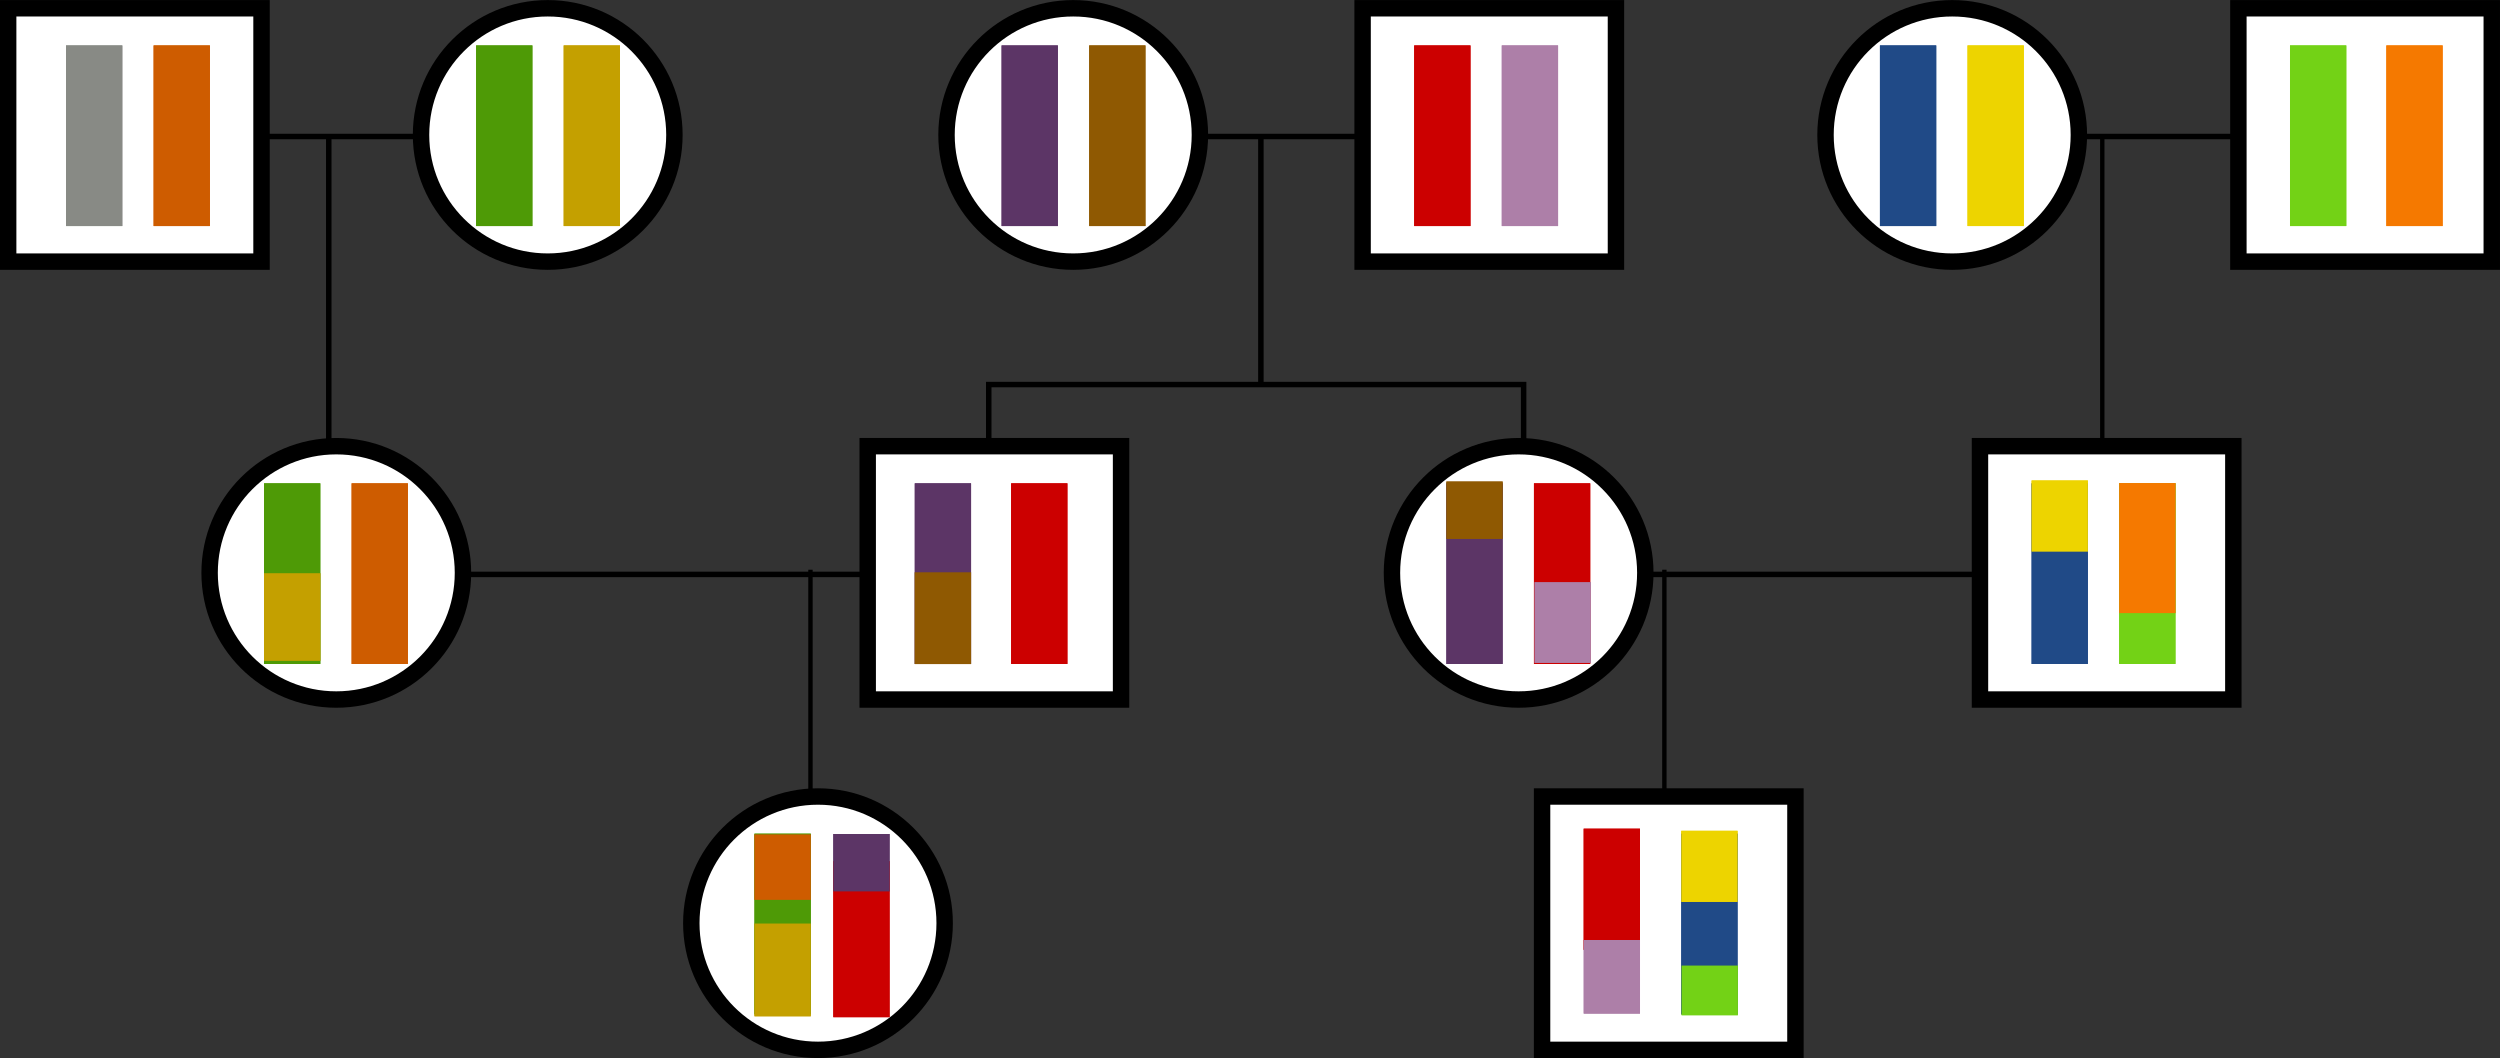 <?xml version="1.0" encoding="UTF-8" standalone="no"?>
<!-- Created with Inkscape (http://www.inkscape.org/) -->

<svg
   xmlns:dc="http://purl.org/dc/elements/1.1/"
   xmlns:cc="http://creativecommons.org/ns#"
   xmlns:rdf="http://www.w3.org/1999/02/22-rdf-syntax-ns#"
   xmlns:svg="http://www.w3.org/2000/svg"
   xmlns="http://www.w3.org/2000/svg"
   xmlns:sodipodi="http://sodipodi.sourceforge.net/DTD/sodipodi-0.dtd"
   xmlns:inkscape="http://www.inkscape.org/namespaces/inkscape"
   version="1.1"
   width="570.9"
   height="241.626"
   id="svg2"
   xml:space="preserve"
   inkscape:version="0.48.4 r9939"
   sodipodi:docname="pedigree-ibd-recombination.svg"><rect width="100%" height="100%" fill="#333333" stroke="none"/><sodipodi:namedview
     pagecolor="#ffffff"
     bordercolor="#666666"
     borderopacity="1"
     objecttolerance="10"
     gridtolerance="10"
     guidetolerance="10"
     inkscape:pageopacity="0"
     inkscape:pageshadow="2"
     inkscape:window-width="640"
     inkscape:window-height="480"
     id="namedview125"
     showgrid="false"
     inkscape:zoom="0.60781272"
     inkscape:cx="285.44977"
     inkscape:cy="120.8132"
     inkscape:window-x="0"
     inkscape:window-y="27"
     inkscape:window-maximized="0"
     inkscape:current-layer="svg2" /><defs
     id="defs6" /><g
     transform="matrix(1.25,0,0,-1.25,0,241.626)"
     id="g10"><g
       id="g12"><g
         transform="matrix(1,0,0,-1,0,193.301)"
         id="g14"><path
           d="m 304.062,152.652 0,-48.57"
           inkscape:connector-curvature="0"
           id="path16"
           style="fill:none;stroke:#000000;stroke-width:0.8;stroke-linecap:butt;stroke-linejoin:miter;stroke-miterlimit:4;stroke-opacity:1;stroke-dasharray:none" /></g><g
         transform="matrix(1,0,0,-1,0,193.301)"
         id="g18"><path
           d="m 292.863,104.938 76.285,0"
           inkscape:connector-curvature="0"
           id="path20"
           style="fill:none;stroke:#000000;stroke-width:1;stroke-linecap:butt;stroke-linejoin:miter;stroke-miterlimit:4;stroke-opacity:1;stroke-dasharray:none" /></g><g
         transform="matrix(1,0,0,-1,0,193.301)"
         id="g22"><path
           d="m 384.062,88.652 0,-64"
           inkscape:connector-curvature="0"
           id="path24"
           style="fill:none;stroke:#000000;stroke-width:0.8;stroke-linecap:butt;stroke-linejoin:miter;stroke-miterlimit:4;stroke-opacity:1;stroke-dasharray:none" /></g><g
         transform="matrix(1,0,0,-1,0,193.301)"
         id="g26"><path
           d="m 300.578,104.652 c 0,12.782 -10.363,23.145 -23.144,23.145 -12.782,0 -23.141,-10.363 -23.141,-23.145 0,-12.781 10.359,-23.14 23.141,-23.14 12.781,0 23.144,10.359 23.144,23.14 z"
           inkscape:connector-curvature="0"
           id="path28"
           style="fill:#ffffff;fill-opacity:1;fill-rule:nonzero;stroke:#000000;stroke-width:3;stroke-linecap:butt;stroke-linejoin:miter;stroke-miterlimit:4;stroke-opacity:1;stroke-dasharray:none" /></g><g
         transform="matrix(1,0,0,-1,0,193.301)"
         id="g30"><path
           d="m 361.719,81.512 46.285,0 0,46.285 -46.285,0 0,-46.285 z"
           inkscape:connector-curvature="0"
           id="path32"
           style="fill:#ffffff;fill-opacity:1;fill-rule:nonzero;stroke:#000000;stroke-width:3;stroke-linecap:butt;stroke-linejoin:miter;stroke-miterlimit:4;stroke-opacity:1;stroke-dasharray:none" /></g><g
         transform="matrix(1,0,0,-1,0,193.301)"
         id="g34"><path
           d="m 212.07,24.938 44.285,0"
           inkscape:connector-curvature="0"
           id="path36"
           style="fill:none;stroke:#000000;stroke-width:1;stroke-linecap:butt;stroke-linejoin:miter;stroke-miterlimit:4;stroke-opacity:1;stroke-dasharray:none" /></g><g
         transform="matrix(1,0,0,-1,0,193.301)"
         id="g38"><path
           d="m 248.93,1.512 46.285,0 0,46.285 -46.285,0 0,-46.285 z"
           inkscape:connector-curvature="0"
           id="path40"
           style="fill:#ffffff;fill-opacity:1;fill-rule:nonzero;stroke:#000000;stroke-width:3;stroke-linecap:butt;stroke-linejoin:miter;stroke-miterlimit:4;stroke-opacity:1;stroke-dasharray:none" /></g><g
         transform="matrix(1,0,0,-1,0,193.301)"
         id="g42"><path
           d="m 372.07,24.938 44.285,0"
           inkscape:connector-curvature="0"
           id="path44"
           style="fill:none;stroke:#000000;stroke-width:1;stroke-linecap:butt;stroke-linejoin:miter;stroke-miterlimit:4;stroke-opacity:1;stroke-dasharray:none" /></g><g
         transform="matrix(1,0,0,-1,0,193.301)"
         id="g46"><path
           d="m 379.785,24.652 c 0,12.782 -10.363,23.145 -23.144,23.145 -12.782,0 -23.141,-10.363 -23.141,-23.145 0,-12.781 10.359,-23.14 23.141,-23.14 12.781,0 23.144,10.359 23.144,23.14 z"
           inkscape:connector-curvature="0"
           id="path48"
           style="fill:#ffffff;fill-opacity:1;fill-rule:nonzero;stroke:#000000;stroke-width:3;stroke-linecap:butt;stroke-linejoin:miter;stroke-miterlimit:4;stroke-opacity:1;stroke-dasharray:none" /></g><g
         transform="matrix(1,0,0,-1,0,193.301)"
         id="g50"><path
           d="m 408.926,1.512 46.289,0 0,46.285 -46.289,0 0,-46.285 z"
           inkscape:connector-curvature="0"
           id="path52"
           style="fill:#ffffff;fill-opacity:1;fill-rule:nonzero;stroke:#000000;stroke-width:3;stroke-linecap:butt;stroke-linejoin:miter;stroke-miterlimit:4;stroke-opacity:1;stroke-dasharray:none" /></g><g
         transform="matrix(1,0,0,-1,0,193.301)"
         id="g54"><path
           d="m 60.062,88.082 0,-63.43"
           inkscape:connector-curvature="0"
           id="path56"
           style="fill:none;stroke:#000000;stroke-width:1;stroke-linecap:butt;stroke-linejoin:miter;stroke-miterlimit:4;stroke-opacity:1;stroke-dasharray:none" /></g><g
         transform="matrix(-1,0,0,-1,0,193.301)"
         id="g58"><path
           d="m -172.918,24.652 c 0,12.782 -10.363,23.145 -23.144,23.145 -12.782,0 -23.145,-10.363 -23.145,-23.145 0,-12.781 10.363,-23.14 23.145,-23.14 12.781,0 23.144,10.359 23.144,23.14 z"
           inkscape:connector-curvature="0"
           id="path60"
           style="fill:#ffffff;fill-opacity:1;fill-rule:nonzero;stroke:#000000;stroke-width:3;stroke-linecap:butt;stroke-linejoin:miter;stroke-miterlimit:4;stroke-opacity:1;stroke-dasharray:none" /></g><g
         transform="matrix(1,0,0,-1,0,193.301)"
         id="g62"><path
           d="m 76.52,104.938 89.429,0"
           inkscape:connector-curvature="0"
           id="path64"
           style="fill:none;stroke:#000000;stroke-width:1;stroke-linecap:butt;stroke-linejoin:miter;stroke-miterlimit:4;stroke-opacity:1;stroke-dasharray:none" /></g><g
         transform="matrix(1,0,0,-1,0,193.301)"
         id="g66"><path
           d="m 84.578,104.652 c 0,12.782 -10.363,23.145 -23.144,23.145 -12.782,0 -23.141,-10.363 -23.141,-23.145 0,-12.781 10.359,-23.14 23.141,-23.14 12.781,0 23.144,10.359 23.144,23.14 z"
           inkscape:connector-curvature="0"
           id="path68"
           style="fill:#ffffff;fill-opacity:1;fill-rule:nonzero;stroke:#000000;stroke-width:3;stroke-linecap:butt;stroke-linejoin:miter;stroke-miterlimit:4;stroke-opacity:1;stroke-dasharray:none" /></g><g
         transform="matrix(1,0,0,-1,0,193.301)"
         id="g70"><path
           d="m 148.062,152.652 0,-48.57"
           inkscape:connector-curvature="0"
           id="path72"
           style="fill:none;stroke:#000000;stroke-width:0.8;stroke-linecap:butt;stroke-linejoin:miter;stroke-miterlimit:4;stroke-opacity:1;stroke-dasharray:none" /></g><g
         transform="matrix(1,0,0,-1,0,193.301)"
         id="g74"><path
           d="m 158.52,81.512 46.285,0 0,46.285 -46.285,0 0,-46.285 z"
           inkscape:connector-curvature="0"
           id="path76"
           style="fill:#ffffff;fill-opacity:1;fill-rule:nonzero;stroke:#000000;stroke-width:3;stroke-linecap:butt;stroke-linejoin:miter;stroke-miterlimit:4;stroke-opacity:1;stroke-dasharray:none" /></g><g
         transform="matrix(1,0,0,-1,0,193.301)"
         id="g78"><path
           d="m 172.578,168.652 c 0,12.782 -10.363,23.145 -23.144,23.145 -12.782,0 -23.141,-10.363 -23.141,-23.145 0,-12.781 10.359,-23.14 23.141,-23.14 12.781,0 23.144,10.359 23.144,23.14 z"
           inkscape:connector-curvature="0"
           id="path80"
           style="fill:#ffffff;fill-opacity:1;fill-rule:nonzero;stroke:#000000;stroke-width:3;stroke-linecap:butt;stroke-linejoin:miter;stroke-miterlimit:4;stroke-opacity:1;stroke-dasharray:none" /></g><g
         transform="matrix(1,0,0,-1,0,193.301)"
         id="g82"><path
           d="m 281.719,145.512 46.285,0 0,46.285 -46.285,0 0,-46.285 z"
           inkscape:connector-curvature="0"
           id="path84"
           style="fill:#ffffff;fill-opacity:1;fill-rule:nonzero;stroke:#000000;stroke-width:3;stroke-linecap:butt;stroke-linejoin:miter;stroke-miterlimit:4;stroke-opacity:1;stroke-dasharray:none" /></g><g
         transform="matrix(1,0,0,-1,0,193.301)"
         id="g86"><path
           d="m 180.633,82.254 0,-12 97.715,0 0,12"
           inkscape:connector-curvature="0"
           id="path88"
           style="fill:none;stroke:#000000;stroke-width:1;stroke-linecap:butt;stroke-linejoin:miter;stroke-miterlimit:4;stroke-opacity:1;stroke-dasharray:none" /></g><g
         transform="matrix(1,0,0,-1,0,193.301)"
         id="g90"><path
           d="m 230.348,24.652 0,45.993"
           inkscape:connector-curvature="0"
           id="path92"
           style="fill:none;stroke:#000000;stroke-width:1;stroke-linecap:butt;stroke-linejoin:miter;stroke-miterlimit:4;stroke-opacity:1;stroke-dasharray:none" /></g><g
         transform="matrix(1,0,0,-1,0,193.301)"
         id="g94"><path
           d="m 84.633,24.938 -44.285,0"
           inkscape:connector-curvature="0"
           id="path96"
           style="fill:none;stroke:#000000;stroke-width:1;stroke-linecap:butt;stroke-linejoin:miter;stroke-miterlimit:4;stroke-opacity:1;stroke-dasharray:none" /></g><g
         transform="matrix(-1,0,0,-1,0,193.301)"
         id="g98"><path
           d="m -76.918,24.652 c 0,12.782 -10.363,23.145 -23.144,23.145 -12.782,0 -23.145,-10.363 -23.145,-23.145 0,-12.781 10.363,-23.14 23.145,-23.14 12.781,0 23.144,10.359 23.144,23.14 z"
           inkscape:connector-curvature="0"
           id="path100"
           style="fill:#ffffff;fill-opacity:1;fill-rule:nonzero;stroke:#000000;stroke-width:3;stroke-linecap:butt;stroke-linejoin:miter;stroke-miterlimit:4;stroke-opacity:1;stroke-dasharray:none" /></g><g
         transform="matrix(-1,0,0,-1,0,193.301)"
         id="g102"><path
           d="m -1.492,1.512 -46.285,0 0,46.285 46.285,0 0,-46.285 z"
           inkscape:connector-curvature="0"
           id="path104"
           style="fill:#ffffff;fill-opacity:1;fill-rule:nonzero;stroke:#000000;stroke-width:3;stroke-linecap:butt;stroke-linejoin:miter;stroke-miterlimit:4;stroke-opacity:1;stroke-dasharray:none" /></g><path
         d="m 264.234,105.004 10.285,0 0,-33 -10.285,0 0,33 z"
         inkscape:connector-curvature="0"
         id="path106"
         style="fill:#5c3566;fill-opacity:1;fill-rule:nonzero;stroke:none" /><path
         d="m 280.234,105.004 10.285,0 0,-33 -10.285,0 0,33 z"
         inkscape:connector-curvature="0"
         id="path108"
         style="fill:#cc0000;fill-opacity:1;fill-rule:nonzero;stroke:none" /><path
         d="m 371.148,105.004 10.285,0 0,-33 -10.285,0 0,33 z"
         inkscape:connector-curvature="0"
         id="path110"
         style="fill:#204a87;fill-opacity:1;fill-rule:nonzero;stroke:none" /><path
         d="m 387.148,105.004 10.285,0 0,-33 -10.285,0 0,33 z"
         inkscape:connector-curvature="0"
         id="path112"
         style="fill:#73d216;fill-opacity:1;fill-rule:nonzero;stroke:none" /><path
         d="m 258.355,185.004 10.285,0 0,-33 -10.285,0 0,33 z"
         inkscape:connector-curvature="0"
         id="path114"
         style="fill:#cc0000;fill-opacity:1;fill-rule:nonzero;stroke:none" /><path
         d="m 274.355,185.004 10.285,0 0,-33 -10.285,0 0,33 z"
         inkscape:connector-curvature="0"
         id="path116"
         style="fill:#ad7fa8;fill-opacity:1;fill-rule:nonzero;stroke:none" /><path
         d="m 343.441,185.004 10.285,0 0,-33 -10.285,0 0,33 z"
         inkscape:connector-curvature="0"
         id="path118"
         style="fill:#204a87;fill-opacity:1;fill-rule:nonzero;stroke:none" /><path
         d="m 359.441,185.004 10.285,0 0,-33 -10.285,0 0,33 z"
         inkscape:connector-curvature="0"
         id="path120"
         style="fill:#edd400;fill-opacity:1;fill-rule:nonzero;stroke:none" /><path
         d="m 418.355,185.004 10.285,0 0,-33 -10.285,0 0,33 z"
         inkscape:connector-curvature="0"
         id="path122"
         style="fill:#73d216;fill-opacity:1;fill-rule:nonzero;stroke:none" /><path
         d="m 435.957,185.004 10.285,0 0,-33 -10.285,0 0,33 z"
         inkscape:connector-curvature="0"
         id="path124"
         style="fill:#f57900;fill-opacity:1;fill-rule:nonzero;stroke:none" /><path
         d="m 198.977,185.004 10.285,0 0,-33 -10.285,0 0,33 z"
         inkscape:connector-curvature="0"
         id="path126"
         style="fill:#8f5902;fill-opacity:1;fill-rule:nonzero;stroke:none" /><path
         d="m 182.977,185.004 10.285,0 0,-33 -10.285,0 0,33 z"
         inkscape:connector-curvature="0"
         id="path128"
         style="fill:#5c3566;fill-opacity:1;fill-rule:nonzero;stroke:none" /><path
         d="m 48.234,105.004 10.285,0 0,-33 -10.285,0 0,33 z"
         inkscape:connector-curvature="0"
         id="path130"
         style="fill:#4e9a06;fill-opacity:1;fill-rule:nonzero;stroke:none" /><path
         d="m 64.234,105.004 10.285,0 0,-33 -10.285,0 0,33 z"
         inkscape:connector-curvature="0"
         id="path132"
         style="fill:#ce5c00;fill-opacity:1;fill-rule:nonzero;stroke:none" /><path
         d="m 167.117,105.004 10.285,0 0,-33 -10.285,0 0,33 z"
         inkscape:connector-curvature="0"
         id="path134"
         style="fill:#5c3566;fill-opacity:1;fill-rule:nonzero;stroke:none" /><path
         d="m 184.719,105.004 10.285,0 0,-33 -10.285,0 0,33 z"
         inkscape:connector-curvature="0"
         id="path136"
         style="fill:#cc0000;fill-opacity:1;fill-rule:nonzero;stroke:none" /><path
         d="m 137.832,41.004 10.289,0 0,-33 -10.289,0 0,33 z"
         inkscape:connector-curvature="0"
         id="path138"
         style="fill:#4e9a06;fill-opacity:1;fill-rule:nonzero;stroke:none" /><path
         d="m 137.832,24.582 10.289,0 0,-16.945 -10.289,0 0,16.945 z"
         inkscape:connector-curvature="0"
         id="path140"
         style="fill:#c4a000;fill-opacity:1;fill-rule:nonzero;stroke:none" /><path
         d="m 137.832,40.864 10.289,0 0,-11.957 -10.289,0 0,11.957 z"
         inkscape:connector-curvature="0"
         id="path142"
         style="fill:#ce5c00;fill-opacity:1;fill-rule:nonzero;stroke:none" /><path
         d="m 152.234,35.973 10.285,0 0,-28.5 -10.285,0 0,28.5 z"
         inkscape:connector-curvature="0"
         id="path144"
         style="fill:#cc0000;fill-opacity:1;fill-rule:nonzero;stroke:none" /><path
         d="m 289.316,41.914 10.285,0 0,-22.141 -10.285,0 0,22.141 z"
         inkscape:connector-curvature="0"
         id="path146"
         style="fill:#cc0000;fill-opacity:1;fill-rule:nonzero;stroke:none" /><path
         d="m 289.324,21.575 10.285,0 0,-13.445 -10.285,0 0,13.445 z"
         inkscape:connector-curvature="0"
         id="path148"
         style="fill:#ad7fa8;fill-opacity:1;fill-rule:nonzero;stroke:none" /><path
         d="m 48.234,88.582 10.285,0 0,-16.012 -10.285,0 0,16.012 z"
         inkscape:connector-curvature="0"
         id="path150"
         style="fill:#c4a000;fill-opacity:1;fill-rule:nonzero;stroke:none" /><path
         d="m 280.32,86.957 10.285,0 0,-14.77 -10.285,0 0,14.77 z"
         inkscape:connector-curvature="0"
         id="path152"
         style="fill:#ad7fa8;fill-opacity:1;fill-rule:nonzero;stroke:none" /><path
         d="m 264.234,105.332 10.285,0 0,-10.492 -10.285,0 0,10.492 z"
         inkscape:connector-curvature="0"
         id="path154"
         style="fill:#8f5902;fill-opacity:1;fill-rule:nonzero;stroke:none" /><path
         d="m 167.117,88.75 10.285,0 0,-16.762 -10.285,0 0,16.762 z"
         inkscape:connector-curvature="0"
         id="path156"
         style="fill:#8f5902;fill-opacity:1;fill-rule:nonzero;stroke:none" /><path
         d="m 387.148,105.051 10.285,0 0,-23.758 -10.285,0 0,23.758 z"
         inkscape:connector-curvature="0"
         id="path158"
         style="fill:#f57900;fill-opacity:1;fill-rule:nonzero;stroke:none" /><path
         d="m 371.148,105.524 10.285,0 0,-13.004 -10.285,0 0,13.004 z"
         inkscape:connector-curvature="0"
         id="path160"
         style="fill:#edd400;fill-opacity:1;fill-rule:nonzero;stroke:none" /><path
         d="m 152.234,40.938 10.285,0 0,-10.484 -10.285,0 0,10.484 z"
         inkscape:connector-curvature="0"
         id="path162"
         style="fill:#5c3566;fill-opacity:1;fill-rule:nonzero;stroke:none" /><path
         d="m 307.148,41.004 10.285,0 0,-33 -10.285,0 0,33 z"
         inkscape:connector-curvature="0"
         id="path164"
         style="fill:#204a87;fill-opacity:1;fill-rule:nonzero;stroke:none" /><path
         d="m 307.148,41.524 10.285,0 0,-13.004 -10.285,0 0,13.004 z"
         inkscape:connector-curvature="0"
         id="path166"
         style="fill:#edd400;fill-opacity:1;fill-rule:nonzero;stroke:none" /><path
         d="m 307.203,16.903 10.285,0 0,-9.07 -10.285,0 0,9.07 z"
         inkscape:connector-curvature="0"
         id="path168"
         style="fill:#73d216;fill-opacity:1;fill-rule:nonzero;stroke:none" /><path
         d="m 264.234,105.004 10.285,0 0,-33 -10.285,0 0,33 z"
         inkscape:connector-curvature="0"
         id="path170"
         style="fill:#5c3566;fill-opacity:1;fill-rule:nonzero;stroke:none" /><path
         d="m 280.234,105.004 10.285,0 0,-33 -10.285,0 0,33 z"
         inkscape:connector-curvature="0"
         id="path172"
         style="fill:#cc0000;fill-opacity:1;fill-rule:nonzero;stroke:none" /><path
         d="m 371.148,105.004 10.285,0 0,-33 -10.285,0 0,33 z"
         inkscape:connector-curvature="0"
         id="path174"
         style="fill:#204a87;fill-opacity:1;fill-rule:nonzero;stroke:none" /><path
         d="m 387.148,105.004 10.285,0 0,-33 -10.285,0 0,33 z"
         inkscape:connector-curvature="0"
         id="path176"
         style="fill:#73d216;fill-opacity:1;fill-rule:nonzero;stroke:none" /><path
         d="m 258.355,185.004 10.285,0 0,-33 -10.285,0 0,33 z"
         inkscape:connector-curvature="0"
         id="path178"
         style="fill:#cc0000;fill-opacity:1;fill-rule:nonzero;stroke:none" /><path
         d="m 274.355,185.004 10.285,0 0,-33 -10.285,0 0,33 z"
         inkscape:connector-curvature="0"
         id="path180"
         style="fill:#ad7fa8;fill-opacity:1;fill-rule:nonzero;stroke:none" /><path
         d="m 343.441,185.004 10.285,0 0,-33 -10.285,0 0,33 z"
         inkscape:connector-curvature="0"
         id="path182"
         style="fill:#204a87;fill-opacity:1;fill-rule:nonzero;stroke:none" /><path
         d="m 359.441,185.004 10.285,0 0,-33 -10.285,0 0,33 z"
         inkscape:connector-curvature="0"
         id="path184"
         style="fill:#edd400;fill-opacity:1;fill-rule:nonzero;stroke:none" /><path
         d="m 418.355,185.004 10.285,0 0,-33 -10.285,0 0,33 z"
         inkscape:connector-curvature="0"
         id="path186"
         style="fill:#73d216;fill-opacity:1;fill-rule:nonzero;stroke:none" /><path
         d="m 435.957,185.004 10.285,0 0,-33 -10.285,0 0,33 z"
         inkscape:connector-curvature="0"
         id="path188"
         style="fill:#f57900;fill-opacity:1;fill-rule:nonzero;stroke:none" /><path
         d="m 198.977,185.004 10.285,0 0,-33 -10.285,0 0,33 z"
         inkscape:connector-curvature="0"
         id="path190"
         style="fill:#8f5902;fill-opacity:1;fill-rule:nonzero;stroke:none" /><path
         d="m 182.977,185.004 10.285,0 0,-33 -10.285,0 0,33 z"
         inkscape:connector-curvature="0"
         id="path192"
         style="fill:#5c3566;fill-opacity:1;fill-rule:nonzero;stroke:none" /><path
         d="m 48.234,105.004 10.285,0 0,-33 -10.285,0 0,33 z"
         inkscape:connector-curvature="0"
         id="path194"
         style="fill:#4e9a06;fill-opacity:1;fill-rule:nonzero;stroke:none" /><path
         d="m 64.234,105.004 10.285,0 0,-33 -10.285,0 0,33 z"
         inkscape:connector-curvature="0"
         id="path196"
         style="fill:#ce5c00;fill-opacity:1;fill-rule:nonzero;stroke:none" /><path
         d="m 167.117,105.004 10.285,0 0,-33 -10.285,0 0,33 z"
         inkscape:connector-curvature="0"
         id="path198"
         style="fill:#5c3566;fill-opacity:1;fill-rule:nonzero;stroke:none" /><path
         d="m 184.719,105.004 10.285,0 0,-33 -10.285,0 0,33 z"
         inkscape:connector-curvature="0"
         id="path200"
         style="fill:#cc0000;fill-opacity:1;fill-rule:nonzero;stroke:none" /><path
         d="m 137.832,41.004 10.289,0 0,-33 -10.289,0 0,33 z"
         inkscape:connector-curvature="0"
         id="path202"
         style="fill:#4e9a06;fill-opacity:1;fill-rule:nonzero;stroke:none" /><path
         d="m 137.832,24.582 10.289,0 0,-16.945 -10.289,0 0,16.945 z"
         inkscape:connector-curvature="0"
         id="path204"
         style="fill:#c4a000;fill-opacity:1;fill-rule:nonzero;stroke:none" /><path
         d="m 137.832,40.864 10.289,0 0,-11.957 -10.289,0 0,11.957 z"
         inkscape:connector-curvature="0"
         id="path206"
         style="fill:#ce5c00;fill-opacity:1;fill-rule:nonzero;stroke:none" /><path
         d="m 152.234,35.973 10.285,0 0,-28.5 -10.285,0 0,28.5 z"
         inkscape:connector-curvature="0"
         id="path208"
         style="fill:#cc0000;fill-opacity:1;fill-rule:nonzero;stroke:none" /><path
         d="m 289.316,41.914 10.285,0 0,-22.141 -10.285,0 0,22.141 z"
         inkscape:connector-curvature="0"
         id="path210"
         style="fill:#cc0000;fill-opacity:1;fill-rule:nonzero;stroke:none" /><path
         d="m 289.324,21.575 10.285,0 0,-13.445 -10.285,0 0,13.445 z"
         inkscape:connector-curvature="0"
         id="path212"
         style="fill:#ad7fa8;fill-opacity:1;fill-rule:nonzero;stroke:none" /><path
         d="m 48.234,88.582 10.285,0 0,-16.012 -10.285,0 0,16.012 z"
         inkscape:connector-curvature="0"
         id="path214"
         style="fill:#c4a000;fill-opacity:1;fill-rule:nonzero;stroke:none" /><path
         d="m 280.32,86.957 10.285,0 0,-14.77 -10.285,0 0,14.77 z"
         inkscape:connector-curvature="0"
         id="path216"
         style="fill:#ad7fa8;fill-opacity:1;fill-rule:nonzero;stroke:none" /><path
         d="m 264.234,105.332 10.285,0 0,-10.492 -10.285,0 0,10.492 z"
         inkscape:connector-curvature="0"
         id="path218"
         style="fill:#8f5902;fill-opacity:1;fill-rule:nonzero;stroke:none" /><path
         d="m 167.117,88.75 10.285,0 0,-16.762 -10.285,0 0,16.762 z"
         inkscape:connector-curvature="0"
         id="path220"
         style="fill:#8f5902;fill-opacity:1;fill-rule:nonzero;stroke:none" /><path
         d="m 387.148,105.051 10.285,0 0,-23.758 -10.285,0 0,23.758 z"
         inkscape:connector-curvature="0"
         id="path222"
         style="fill:#f57900;fill-opacity:1;fill-rule:nonzero;stroke:none" /><path
         d="m 371.148,105.524 10.285,0 0,-13.004 -10.285,0 0,13.004 z"
         inkscape:connector-curvature="0"
         id="path224"
         style="fill:#edd400;fill-opacity:1;fill-rule:nonzero;stroke:none" /><path
         d="m 152.234,40.938 10.285,0 0,-10.484 -10.285,0 0,10.484 z"
         inkscape:connector-curvature="0"
         id="path226"
         style="fill:#5c3566;fill-opacity:1;fill-rule:nonzero;stroke:none" /><path
         d="m 307.148,41.004 10.285,0 0,-33 -10.285,0 0,33 z"
         inkscape:connector-curvature="0"
         id="path228"
         style="fill:#204a87;fill-opacity:1;fill-rule:nonzero;stroke:none" /><path
         d="m 307.148,41.524 10.285,0 0,-13.004 -10.285,0 0,13.004 z"
         inkscape:connector-curvature="0"
         id="path230"
         style="fill:#edd400;fill-opacity:1;fill-rule:nonzero;stroke:none" /><path
         d="m 307.203,16.903 10.285,0 0,-9.07 -10.285,0 0,9.07 z"
         inkscape:connector-curvature="0"
         id="path232"
         style="fill:#73d216;fill-opacity:1;fill-rule:nonzero;stroke:none" /><path
         d="m 102.977,185.004 10.285,0 0,-33 -10.285,0 0,33 z"
         inkscape:connector-curvature="0"
         id="path234"
         style="fill:#c4a000;fill-opacity:1;fill-rule:nonzero;stroke:none" /><path
         d="m 86.977,185.004 10.285,0 0,-33 -10.285,0 0,33 z"
         inkscape:connector-curvature="0"
         id="path236"
         style="fill:#4e9a06;fill-opacity:1;fill-rule:nonzero;stroke:none" /><path
         d="m 28.062,185.004 10.285,0 0,-33 -10.285,0 0,33 z"
         inkscape:connector-curvature="0"
         id="path238"
         style="fill:#ce5c00;fill-opacity:1;fill-rule:nonzero;stroke:none" /><path
         d="m 12.062,185.004 10.285,0 0,-33 -10.285,0 0,33 z"
         inkscape:connector-curvature="0"
         id="path240"
         style="fill:#888a85;fill-opacity:1;fill-rule:nonzero;stroke:none" /><path
         d="m 102.977,185.004 10.285,0 0,-33 -10.285,0 0,33 z"
         inkscape:connector-curvature="0"
         id="path242"
         style="fill:#c4a000;fill-opacity:1;fill-rule:nonzero;stroke:none" /><path
         d="m 86.977,185.004 10.285,0 0,-33 -10.285,0 0,33 z"
         inkscape:connector-curvature="0"
         id="path244"
         style="fill:#4e9a06;fill-opacity:1;fill-rule:nonzero;stroke:none" /><path
         d="m 28.062,185.004 10.285,0 0,-33 -10.285,0 0,33 z"
         inkscape:connector-curvature="0"
         id="path246"
         style="fill:#ce5c00;fill-opacity:1;fill-rule:nonzero;stroke:none" /><path
         d="m 12.062,185.004 10.285,0 0,-33 -10.285,0 0,33 z"
         inkscape:connector-curvature="0"
         id="path248"
         style="fill:#888a85;fill-opacity:1;fill-rule:nonzero;stroke:none" /></g></g></svg>